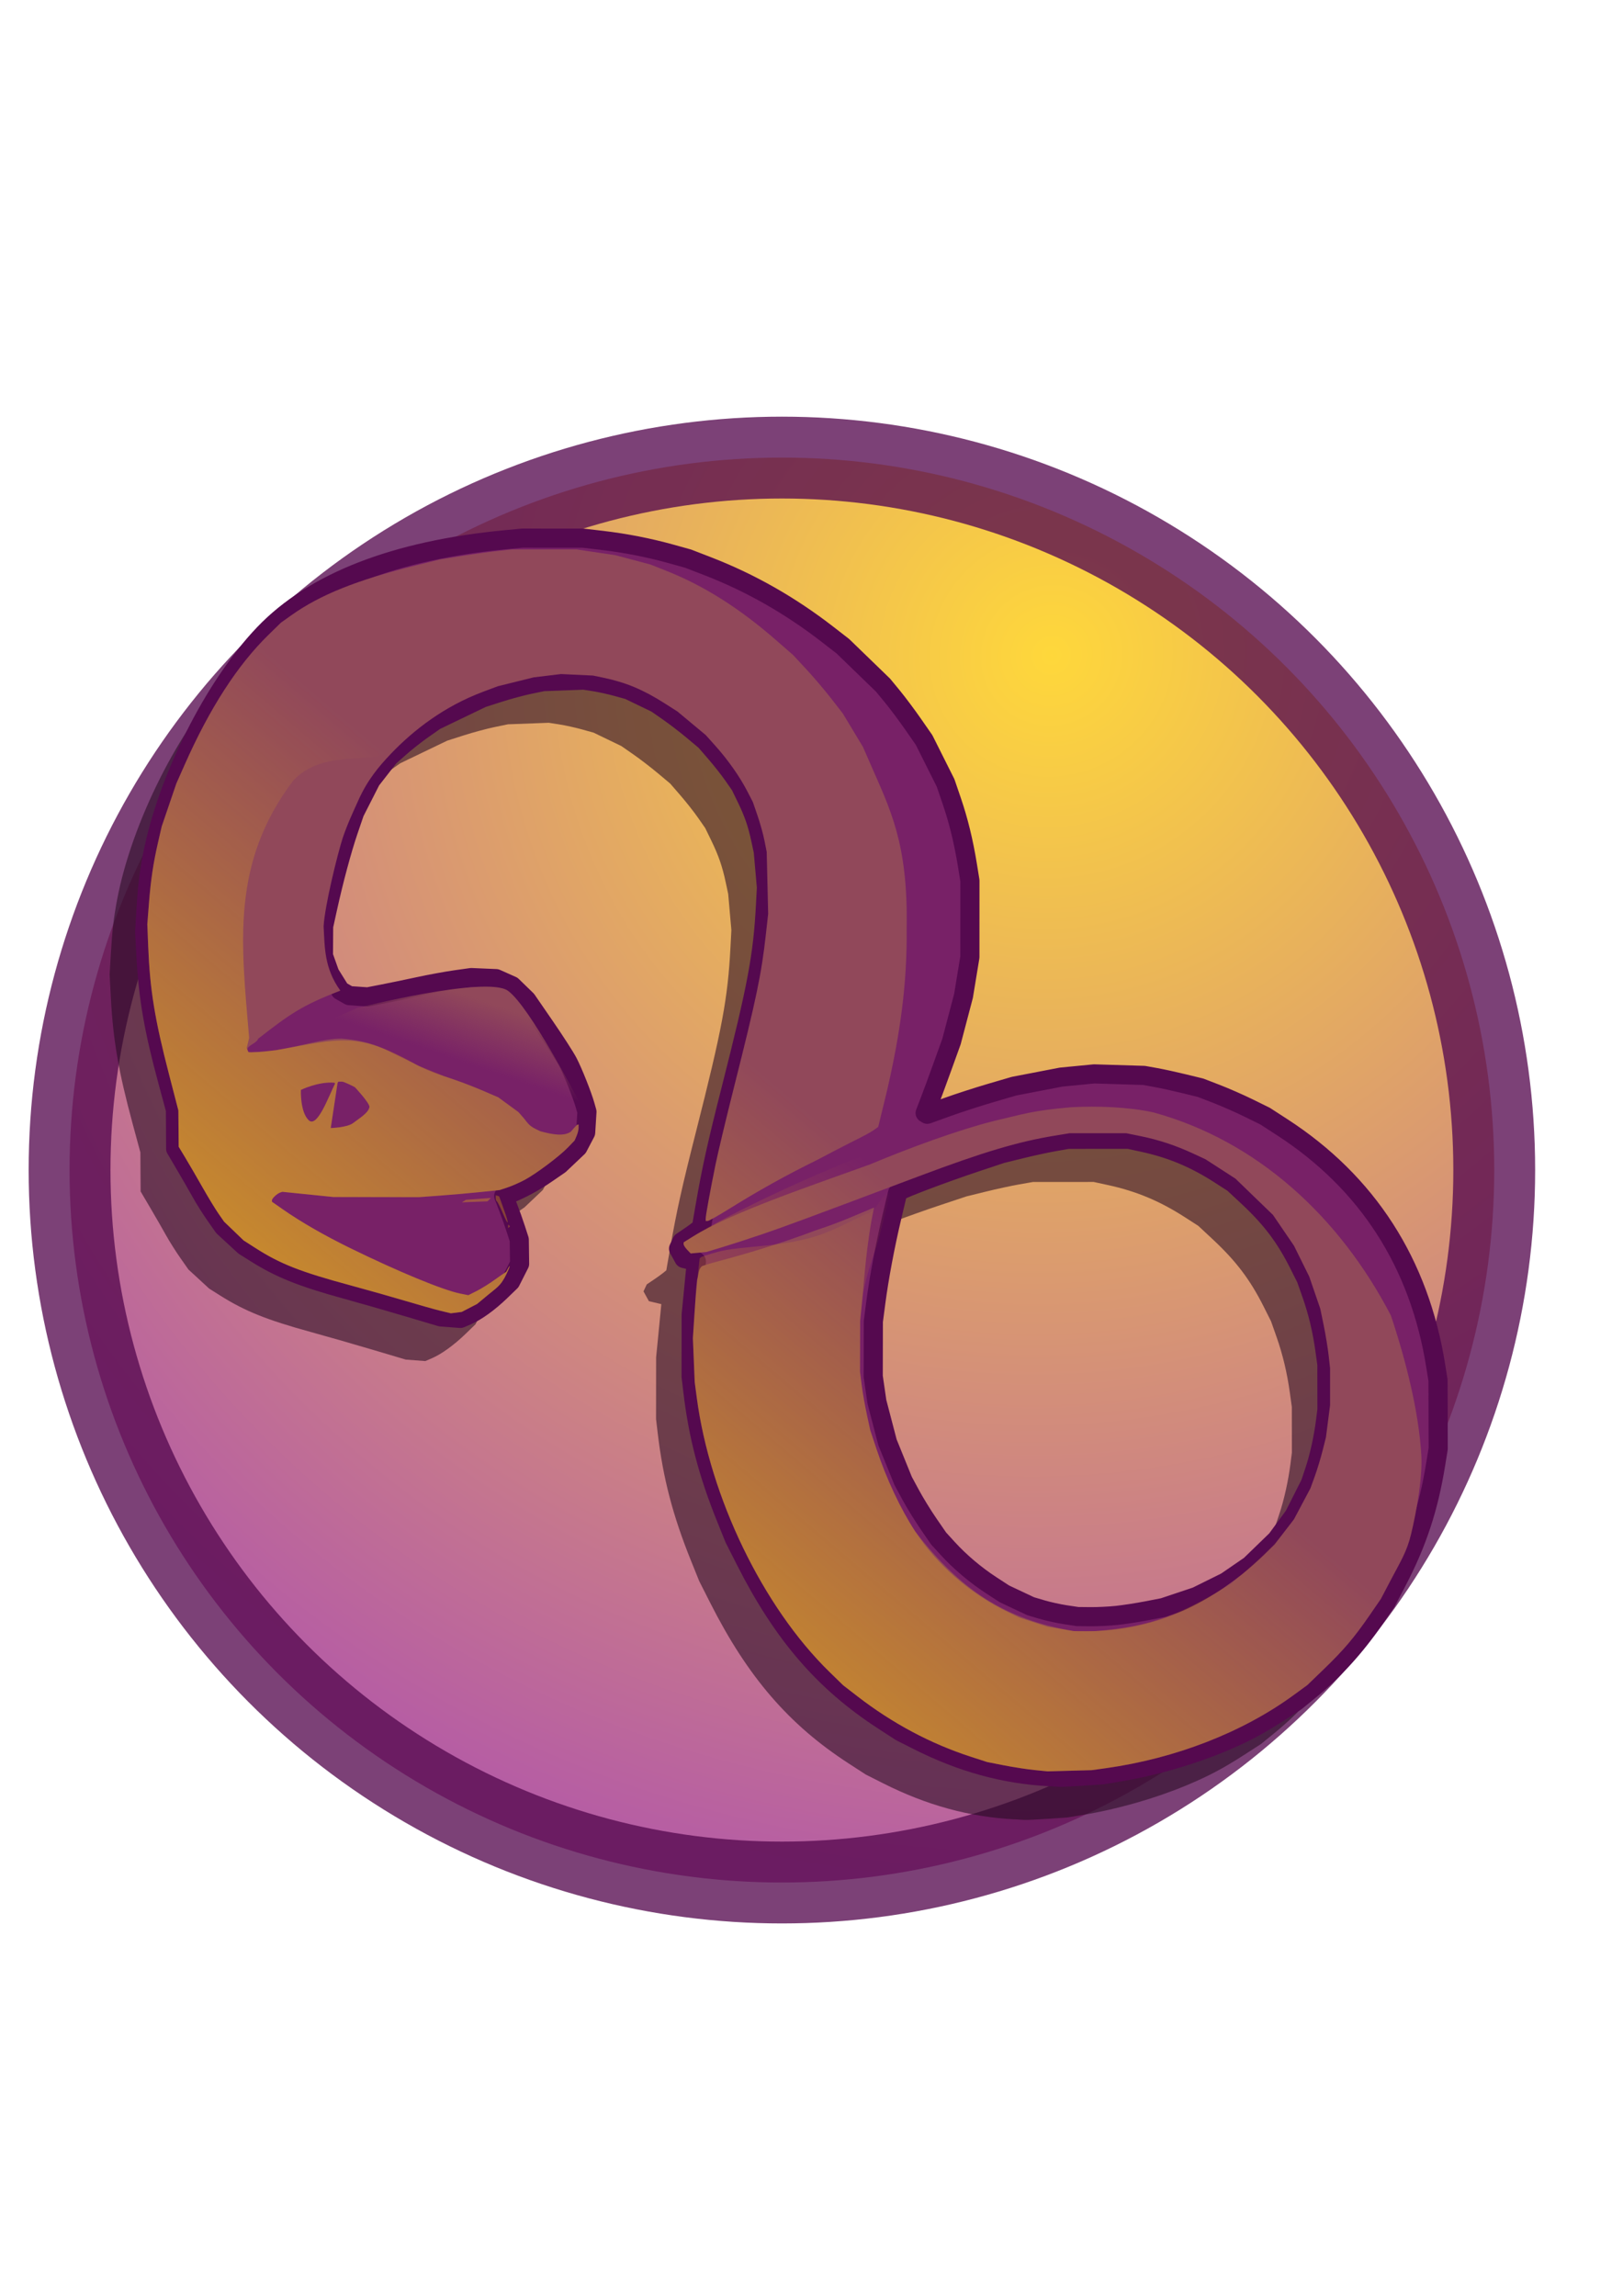 <?xml version="1.0" encoding="UTF-8" standalone="no"?>
<!-- Created with Inkscape (http://www.inkscape.org/) -->

<svg
   width="210mm"
   height="297mm"
   viewBox="0 0 210 297"
   version="1.1"
   id="svg5"
   inkscape:version="1.1.2 (0a00cf5339, 2022-02-04)"
   sodipodi:docname="oro_logo_3.svg"
   inkscape:export-filename="/home/desktop/Documents/oro_logo/oro_logo_purp.png"
   inkscape:export-xdpi="96"
   inkscape:export-ydpi="96"
   xmlns:inkscape="http://www.inkscape.org/namespaces/inkscape"
   xmlns:sodipodi="http://sodipodi.sourceforge.net/DTD/sodipodi-0.dtd"
   xmlns:xlink="http://www.w3.org/1999/xlink"
   xmlns="http://www.w3.org/2000/svg"
   xmlns:svg="http://www.w3.org/2000/svg">
  <sodipodi:namedview
     id="namedview7"
     pagecolor="#505050"
     bordercolor="#eeeeee"
     borderopacity="1"
     inkscape:pageshadow="0"
     inkscape:pageopacity="0"
     inkscape:pagecheckerboard="0"
     inkscape:document-units="mm"
     showgrid="false"
     inkscape:zoom="0.77771462"
     inkscape:cx="510.47002"
     inkscape:cy="471.89546"
     inkscape:window-width="3440"
     inkscape:window-height="1287"
     inkscape:window-x="0"
     inkscape:window-y="32"
     inkscape:window-maximized="1"
     inkscape:current-layer="layer5" />
  <defs
     id="defs2">
    <linearGradient
       inkscape:collect="always"
       id="linearGradient5097">
      <stop
         style="stop-color:#ffcc00;stop-opacity:1"
         offset="0"
         id="stop5093" />
      <stop
         style="stop-color:#a02c89;stop-opacity:1"
         offset="1"
         id="stop5095" />
    </linearGradient>
    <linearGradient
       id="linearGradient14420"
       inkscape:swatch="solid">
      <stop
         style="stop-color:#7db098;stop-opacity:1;"
         offset="0"
         id="stop14418" />
    </linearGradient>
    <linearGradient
       id="linearGradient4188"
       inkscape:swatch="solid">
      <stop
         style="stop-color:#000000;stop-opacity:1;"
         offset="0"
         id="stop4186" />
    </linearGradient>
    <linearGradient
       id="linearGradient4102"
       inkscape:swatch="solid">
      <stop
         style="stop-color:#217867;stop-opacity:1;"
         offset="0"
         id="stop4100" />
    </linearGradient>
    <linearGradient
       id="linearGradient3808"
       inkscape:swatch="solid">
      <stop
         style="stop-color:#24221c;stop-opacity:1;"
         offset="0"
         id="stop3806" />
    </linearGradient>
    <linearGradient
       inkscape:collect="always"
       id="linearGradient35673">
      <stop
         style="stop-color:#ffcc00;stop-opacity:1;"
         offset="0"
         id="stop35669" />
      <stop
         style="stop-color:#ffcc00;stop-opacity:0;"
         offset="1"
         id="stop35671" />
    </linearGradient>
    <linearGradient
       id="linearGradient23318"
       inkscape:swatch="solid">
      <stop
         style="stop-color:#000000;stop-opacity:1;"
         offset="0"
         id="stop23316" />
    </linearGradient>
    <linearGradient
       id="linearGradient23133"
       inkscape:swatch="solid">
      <stop
         style="stop-color:#000000;stop-opacity:1;"
         offset="0"
         id="stop23131" />
    </linearGradient>
    <linearGradient
       id="linearGradient13113"
       inkscape:swatch="solid">
      <stop
         style="stop-color:#55094f;stop-opacity:1;"
         offset="0"
         id="stop13111" />
    </linearGradient>
    <linearGradient
       id="linearGradient12671"
       inkscape:swatch="solid">
      <stop
         style="stop-color:#91485a;stop-opacity:1;"
         offset="0"
         id="stop12669" />
    </linearGradient>
    <linearGradient
       inkscape:collect="always"
       id="linearGradient6155-3">
      <stop
         style="stop-color:#91485a;stop-opacity:1;"
         offset="0"
         id="stop6151" />
      <stop
         style="stop-color:#91485a;stop-opacity:0;"
         offset="1"
         id="stop6153" />
    </linearGradient>
    <linearGradient
       inkscape:collect="always"
       xlink:href="#linearGradient6155-3"
       id="linearGradient6157"
       x1="158.625"
       y1="91.934"
       x2="251.51"
       y2="-2.869"
       gradientUnits="userSpaceOnUse"
       gradientTransform="translate(-0.467,-0.535)" />
    <linearGradient
       inkscape:collect="always"
       xlink:href="#linearGradient6155-3"
       id="linearGradient8465"
       x1="60.524"
       y1="128.739"
       x2="57.784"
       y2="136.681"
       gradientUnits="userSpaceOnUse" />
    <linearGradient
       inkscape:collect="always"
       xlink:href="#linearGradient13113"
       id="linearGradient23135"
       x1="19.059"
       y1="150.113"
       x2="184.597"
       y2="150.113"
       gradientUnits="userSpaceOnUse" />
    <linearGradient
       inkscape:collect="always"
       xlink:href="#linearGradient13113"
       id="linearGradient23320"
       x1="18.717"
       y1="149.774"
       x2="186.08"
       y2="149.774"
       gradientUnits="userSpaceOnUse" />
    <linearGradient
       inkscape:collect="always"
       xlink:href="#linearGradient6155-3"
       id="linearGradient29850"
       x1="125.492"
       y1="113.94"
       x2="112.368"
       y2="72.292"
       gradientUnits="userSpaceOnUse" />
    <linearGradient
       inkscape:collect="always"
       xlink:href="#linearGradient6155-3"
       id="linearGradient33270"
       x1="196.038"
       y1="192.808"
       x2="92.364"
       y2="74.732"
       gradientUnits="userSpaceOnUse" />
    <linearGradient
       inkscape:collect="always"
       xlink:href="#linearGradient6155-3"
       id="linearGradient35047"
       x1="57.257"
       y1="154.182"
       x2="58.263"
       y2="161.99"
       gradientUnits="userSpaceOnUse" />
    <linearGradient
       inkscape:collect="always"
       xlink:href="#linearGradient35673"
       id="linearGradient35675"
       x1="18.071"
       y1="233.329"
       x2="98.573"
       y2="138.606"
       gradientUnits="userSpaceOnUse" />
    <linearGradient
       inkscape:collect="always"
       xlink:href="#linearGradient13113"
       id="linearGradient14422"
       x1="3.708"
       y1="151.365"
       x2="198.632"
       y2="151.365"
       gradientUnits="userSpaceOnUse" />
    <radialGradient
       inkscape:collect="always"
       xlink:href="#linearGradient5097"
       id="radialGradient5099"
       cx="339.022"
       cy="29.071"
       fx="339.022"
       fy="29.071"
       r="97.462"
       gradientUnits="userSpaceOnUse"
       gradientTransform="matrix(1.274,-1.086,1.06,1.244,-326.677,416.803)" />
  </defs>
  <g
     inkscape:groupmode="layer"
     id="layer5"
     inkscape:label="bg"
     style="display:inline">
    <circle
       style="opacity:0.767;fill:url(#radialGradient5099);fill-opacity:1;stroke:url(#linearGradient14422);stroke-width:10.587;stroke-linecap:round;stroke-linejoin:round;stroke-miterlimit:4;stroke-dasharray:none;stroke-opacity:1"
       id="path4098"
       cx="101.17"
       cy="151.365"
       r="92.169" />
  </g>
  <g
     inkscape:groupmode="layer"
     id="layer6"
     inkscape:label="shadow"
     style="display:inline;opacity:0.58"
     sodipodi:insensitive="true">
    <path
       style="display:inline;fill:#280b22;fill-opacity:1;stroke:none;stroke-width:2.476;stroke-linejoin:round;stroke-miterlimit:4;stroke-dasharray:none"
       d="m 131.232,235.361 c -5.813,-0.307 -11.357,-1.832 -16.98,-4.67 l -2.234,-1.128 -2.234,-1.448 c -7.705,-4.995 -13.031,-11.171 -17.871,-20.727 l -1.44,-2.844 -1.048,-2.599 c -2.372,-5.881 -3.637,-10.725 -4.324,-16.549 l -0.214,-1.82 0.004,-3.986 0.004,-3.986 0.306,-3.119 c 0.168,-1.716 0.319,-3.267 0.336,-3.447 l 0.031,-0.328 -0.804,-0.192 -0.804,-0.192 -0.349,-0.633 -0.349,-0.633 0.212,-0.452 0.212,-0.452 0.837,-0.562 c 0.461,-0.309 1.03,-0.718 1.264,-0.908 l 0.427,-0.347 0.517,-2.974 c 0.815,-4.696 1.507,-7.807 3.325,-14.961 3.383,-13.313 4.113,-17.217 4.458,-23.827 l 0.118,-2.253 -0.205,-2.339 -0.205,-2.339 -0.337,-1.572 c -0.434,-2.024 -0.919,-3.42 -1.87,-5.374 l -0.766,-1.575 -0.926,-1.33 c -0.509,-0.732 -1.528,-2.027 -2.265,-2.878 l -1.339,-1.548 -1.612,-1.35 c -0.886,-0.743 -2.311,-1.837 -3.167,-2.431 l -1.555,-1.081 -1.787,-0.862 -1.787,-0.862 -1.519,-0.424 c -0.836,-0.233 -2.142,-0.521 -2.903,-0.64 l -1.384,-0.216 -2.638,0.098 -2.638,0.098 -1.779,0.369 c -0.978,0.203 -2.748,0.68 -3.932,1.059 l -2.153,0.69 -3.038,1.462 -3.038,1.462 -1.609,1.127 c -0.885,0.62 -2.228,1.676 -2.984,2.347 l -1.375,1.22 -1.178,1.513 -1.178,1.513 -1.057,2.079 -1.057,2.079 -0.798,2.339 c -0.849,2.488 -1.91,6.442 -2.72,10.137 l -0.494,2.253 -0.013,1.906 -0.013,1.906 0.41,1.152 0.41,1.152 0.685,1.101 0.685,1.101 0.573,0.327 0.573,0.327 1.192,0.082 1.192,0.082 1.966,-0.381 c 1.081,-0.209 3.173,-0.642 4.647,-0.961 1.475,-0.319 3.606,-0.711 4.736,-0.87 l 2.055,-0.289 1.609,0.069 1.609,0.069 1.031,0.46 1.031,0.46 0.945,0.918 0.945,0.918 2.358,3.426 c 1.297,1.885 2.638,3.966 2.981,4.625 0.668,1.286 1.849,4.25 2.229,5.594 l 0.233,0.822 -0.083,1.344 -0.083,1.344 -0.5,0.953 -0.5,0.953 -1.188,1.126 -1.188,1.126 -1.693,1.164 c -1.6,1.1 -3.362,2.054 -4.864,2.632 l -0.669,0.258 0.558,1.439 c 0.307,0.791 0.76,2.063 1.006,2.825 l 0.447,1.386 0.021,1.561 0.021,1.561 -0.583,1.15 -0.583,1.15 -1.294,1.251 c -1.49,1.44 -3.111,2.613 -4.345,3.142 l -0.859,0.368 -1.262,-0.096 -1.262,-0.096 -4.379,-1.301 c -2.408,-0.715 -5.988,-1.742 -7.954,-2.282 -5.64,-1.548 -8.487,-2.692 -11.647,-4.682 l -1.459,-0.919 -1.344,-1.238 -1.344,-1.238 -1.054,-1.505 c -0.58,-0.828 -1.4,-2.129 -1.823,-2.891 -0.423,-0.762 -1.339,-2.356 -2.037,-3.541 l -1.268,-2.155 -0.015,-2.524 -0.015,-2.524 -1.012,-3.744 c -1.812,-6.705 -2.514,-10.761 -2.805,-16.214 l -0.163,-3.061 0.165,-2.787 c 0.173,-2.923 0.374,-4.639 0.813,-6.946 1.88,-9.874 7.987,-22.046 14.459,-28.818 6.407,-6.705 16.963,-10.813 31.284,-12.176 l 2.145,-0.204 3.932,0.003 3.932,0.003 2.398,0.279 c 3.013,0.35 6.097,0.953 8.961,1.75 l 2.226,0.62 2.502,0.968 c 5.541,2.143 10.688,5.068 15.55,8.836 l 1.966,1.524 2.6,2.517 2.6,2.517 1.212,1.473 c 0.666,0.81 1.862,2.409 2.657,3.552 l 1.445,2.079 1.39,2.773 1.39,2.773 0.799,2.339 c 0.879,2.574 1.536,5.268 2.028,8.318 l 0.322,1.993 -0.002,4.939 -0.002,4.939 -0.413,2.513 -0.413,2.513 -0.775,2.946 -0.775,2.946 -1.156,3.206 c -0.636,1.763 -1.404,3.846 -1.707,4.629 l -0.551,1.424 0.137,0.082 0.137,0.082 2.612,-0.94 c 1.436,-0.517 3.963,-1.335 5.614,-1.818 l 3.002,-0.878 3.045,-0.587 3.045,-0.587 2.138,-0.207 2.138,-0.207 3.224,0.098 3.224,0.098 1.483,0.266 c 0.816,0.146 2.461,0.504 3.656,0.796 l 2.173,0.53 2.063,0.796 c 1.135,0.438 3.015,1.264 4.178,1.837 l 2.115,1.041 2.194,1.42 c 11.048,7.154 17.774,17.6 19.886,30.89 l 0.298,1.872 0.011,4.419 0.011,4.419 -0.322,1.993 c -0.927,5.732 -2.403,10.197 -5.037,15.24 l -1.362,2.606 -1.476,2.142 c -2.543,3.692 -5.327,6.746 -8.512,9.337 l -1.698,1.381 -2.234,1.439 c -2.691,1.733 -4.569,2.723 -7.402,3.9 -4.108,1.707 -8.887,3.072 -13.356,3.814 l -2.08,0.345 -2.567,0.17 c -1.412,0.093 -2.728,0.157 -2.924,0.14 -0.197,-0.016 -0.8,-0.053 -1.341,-0.082 z m 8.72,-20.861 c 0.955,-0.101 2.702,-0.37 3.884,-0.599 l 2.149,-0.417 2.141,-0.716 2.141,-0.716 1.917,-0.95 1.917,-0.95 1.557,-1.071 1.557,-1.071 1.71,-1.658 1.71,-1.658 1.135,-1.548 1.135,-1.548 1.05,-2.079 1.05,-2.079 0.54,-1.618 c 0.609,-1.823 1.148,-4.258 1.426,-6.436 l 0.187,-1.468 -0.004,-2.95 -0.003,-2.95 -0.252,-1.82 c -0.363,-2.618 -0.919,-4.952 -1.73,-7.257 l -0.709,-2.014 -0.958,-1.906 c -1.742,-3.467 -3.573,-5.887 -6.571,-8.683 l -1.878,-1.751 -1.767,-1.138 c -3.229,-2.079 -6.271,-3.349 -9.921,-4.142 l -1.855,-0.403 -3.932,0.003 -3.932,0.003 -1.787,0.313 c -0.983,0.172 -2.913,0.59 -4.29,0.929 l -2.502,0.616 -3.307,1.1 c -4.14,1.377 -9.646,3.453 -9.937,3.747 l -0.22,0.222 -0.727,3.061 c -0.888,3.74 -1.673,7.917 -2.095,11.149 l -0.317,2.426 -0.008,3.552 -0.008,3.552 0.239,1.646 0.239,1.646 0.686,2.624 0.686,2.624 1.01,2.488 1.01,2.488 0.982,1.82 c 0.54,1.001 1.573,2.677 2.295,3.726 l 1.313,1.906 1.187,1.3 c 1.591,1.742 3.573,3.417 5.631,4.759 l 1.698,1.107 1.698,0.8 1.698,0.8 1.453,0.43 c 0.799,0.237 2.166,0.538 3.038,0.669 l 1.586,0.239 1.66,0.017 c 0.913,0.009 2.441,-0.065 3.396,-0.166 z"
       id="path1471-6" />
  </g>
  <g
     inkscape:groupmode="layer"
     id="layer3"
     inkscape:label="base"
     style="display:inline"
     sodipodi:insensitive="true">
    <path
       style="fill:#782167;fill-opacity:1;stroke:url(#linearGradient23320);stroke-width:2.476;stroke-linejoin:round;stroke-miterlimit:4;stroke-dasharray:none"
       d="m 135.769,229.841 c -5.813,-0.307 -11.357,-1.832 -16.98,-4.67 l -2.234,-1.128 -2.234,-1.448 c -7.705,-4.995 -13.031,-11.171 -17.871,-20.727 l -1.44,-2.844 -1.048,-2.599 c -2.372,-5.881 -3.637,-10.725 -4.324,-16.549 l -0.214,-1.82 0.004,-3.986 0.004,-3.986 0.306,-3.119 c 0.168,-1.716 0.319,-3.267 0.336,-3.447 l 0.031,-0.328 -0.804,-0.192 -0.804,-0.192 -0.349,-0.633 -0.349,-0.633 0.212,-0.452 0.212,-0.452 0.837,-0.562 c 0.461,-0.309 1.03,-0.718 1.264,-0.908 l 0.427,-0.347 0.517,-2.974 c 0.815,-4.696 1.507,-7.807 3.325,-14.961 3.383,-13.313 4.113,-17.217 4.458,-23.827 l 0.118,-2.253 -0.205,-2.339 -0.205,-2.339 -0.337,-1.572 c -0.434,-2.024 -0.919,-3.42 -1.87,-5.374 l -0.766,-1.575 -0.926,-1.33 c -0.509,-0.732 -1.528,-2.027 -2.265,-2.878 l -1.339,-1.548 -1.612,-1.35 c -0.886,-0.743 -2.311,-1.837 -3.167,-2.431 l -1.555,-1.081 -1.787,-0.862 -1.787,-0.862 -1.519,-0.424 c -0.836,-0.233 -2.142,-0.521 -2.903,-0.64 l -1.384,-0.216 -2.638,0.098 -2.638,0.098 -1.779,0.369 c -0.978,0.203 -2.748,0.68 -3.932,1.059 l -2.153,0.69 -3.038,1.462 -3.038,1.462 -1.609,1.127 c -0.885,0.62 -2.228,1.676 -2.984,2.347 l -1.375,1.22 -1.178,1.513 -1.178,1.513 -1.057,2.079 -1.057,2.079 -0.798,2.339 c -0.849,2.488 -1.91,6.442 -2.72,10.137 l -0.494,2.253 -0.013,1.906 -0.013,1.906 0.41,1.152 0.41,1.152 0.685,1.101 0.685,1.101 0.573,0.327 0.573,0.327 1.192,0.082 1.192,0.082 1.966,-0.381 c 1.081,-0.209 3.173,-0.642 4.647,-0.961 1.475,-0.319 3.606,-0.711 4.736,-0.87 l 2.055,-0.289 1.609,0.069 1.609,0.069 1.031,0.46 1.031,0.46 0.945,0.918 0.945,0.918 2.358,3.426 c 1.297,1.885 2.638,3.966 2.981,4.625 0.668,1.286 1.849,4.25 2.229,5.594 l 0.233,0.822 -0.083,1.344 -0.083,1.344 -0.5,0.953 -0.5,0.953 -1.188,1.126 -1.188,1.126 -1.693,1.164 c -1.6,1.1 -3.362,2.054 -4.864,2.632 l -0.669,0.258 0.558,1.439 c 0.307,0.791 0.76,2.063 1.006,2.825 l 0.447,1.386 0.021,1.561 0.021,1.561 -0.583,1.15 -0.583,1.15 -1.294,1.251 c -1.49,1.44 -3.111,2.613 -4.345,3.142 l -0.859,0.368 -1.262,-0.096 -1.262,-0.096 -4.379,-1.301 c -2.408,-0.715 -5.988,-1.742 -7.954,-2.282 -5.64,-1.548 -8.487,-2.692 -11.647,-4.682 l -1.459,-0.919 -1.344,-1.238 -1.344,-1.238 -1.054,-1.505 c -0.58,-0.828 -1.4,-2.129 -1.823,-2.891 -0.423,-0.762 -1.339,-2.356 -2.037,-3.541 l -1.268,-2.155 -0.015,-2.524 -0.015,-2.524 -1.012,-3.744 c -1.812,-6.705 -2.514,-10.761 -2.805,-16.214 l -0.163,-3.061 0.165,-2.787 c 0.173,-2.923 0.374,-4.639 0.813,-6.946 1.88,-9.874 7.987,-22.046 14.459,-28.818 6.407,-6.705 16.963,-10.813 31.284,-12.176 l 2.145,-0.204 3.932,0.003 3.932,0.003 2.398,0.279 c 3.013,0.35 6.097,0.953 8.961,1.75 l 2.226,0.62 2.502,0.968 c 5.541,2.143 10.688,5.068 15.55,8.836 l 1.966,1.524 2.6,2.517 2.6,2.517 1.212,1.473 c 0.666,0.81 1.862,2.409 2.657,3.552 l 1.445,2.079 1.39,2.773 1.39,2.773 0.799,2.339 c 0.879,2.574 1.536,5.268 2.028,8.318 l 0.322,1.993 -0.002,4.939 -0.002,4.939 -0.413,2.513 -0.413,2.513 -0.775,2.946 -0.775,2.946 -1.156,3.206 c -0.636,1.763 -1.404,3.846 -1.707,4.629 l -0.551,1.424 0.137,0.082 0.137,0.082 2.612,-0.94 c 1.436,-0.517 3.963,-1.335 5.614,-1.818 l 3.002,-0.878 3.045,-0.587 3.045,-0.587 2.138,-0.207 2.138,-0.207 3.224,0.098 3.224,0.098 1.483,0.266 c 0.816,0.146 2.461,0.504 3.656,0.796 l 2.173,0.53 2.063,0.796 c 1.135,0.438 3.015,1.264 4.178,1.837 l 2.115,1.041 2.194,1.42 c 11.048,7.154 17.774,17.6 19.886,30.89 l 0.298,1.872 0.011,4.419 0.011,4.419 -0.322,1.993 c -0.927,5.732 -2.403,10.197 -5.037,15.24 l -1.362,2.606 -1.476,2.142 c -2.543,3.692 -5.327,6.746 -8.512,9.337 l -1.698,1.381 -2.234,1.439 c -2.691,1.733 -4.569,2.723 -7.402,3.9 -4.108,1.707 -8.887,3.072 -13.356,3.814 l -2.08,0.345 -2.567,0.17 c -1.412,0.093 -2.728,0.157 -2.924,0.14 -0.197,-0.016 -0.8,-0.053 -1.341,-0.082 z m 8.72,-20.861 c 0.955,-0.101 2.702,-0.37 3.884,-0.599 l 2.149,-0.417 2.141,-0.716 2.141,-0.716 1.917,-0.95 1.917,-0.95 1.557,-1.071 1.557,-1.071 1.71,-1.658 1.71,-1.658 1.135,-1.548 1.135,-1.548 1.05,-2.079 1.05,-2.079 0.54,-1.618 c 0.609,-1.823 1.148,-4.258 1.426,-6.436 l 0.187,-1.468 -0.004,-2.95 -0.003,-2.95 -0.252,-1.82 c -0.363,-2.618 -0.919,-4.952 -1.73,-7.257 l -0.709,-2.014 -0.958,-1.906 c -1.742,-3.467 -3.573,-5.887 -6.571,-8.683 l -1.878,-1.751 -1.767,-1.138 c -3.229,-2.079 -6.271,-3.349 -9.921,-4.142 l -1.855,-0.403 -3.932,0.003 -3.932,0.003 -1.787,0.313 c -0.983,0.172 -2.913,0.59 -4.29,0.929 l -2.502,0.616 -3.307,1.1 c -4.14,1.377 -9.646,3.453 -9.937,3.747 l -0.22,0.222 -0.727,3.061 c -0.888,3.74 -1.673,7.917 -2.095,11.149 l -0.317,2.426 -0.008,3.552 -0.008,3.552 0.239,1.646 0.239,1.646 0.686,2.624 0.686,2.624 1.01,2.488 1.01,2.488 0.982,1.82 c 0.54,1.001 1.573,2.677 2.295,3.726 l 1.313,1.906 1.187,1.3 c 1.591,1.742 3.573,3.417 5.631,4.759 l 1.698,1.107 1.698,0.8 1.698,0.8 1.453,0.43 c 0.799,0.237 2.166,0.538 3.038,0.669 l 1.586,0.239 1.66,0.017 c 0.913,0.009 2.441,-0.065 3.396,-0.166 z"
       id="path1471" />
  </g>
  <g
     inkscape:label="mid"
     inkscape:groupmode="layer"
     id="layer1"
     style="display:inline"
     sodipodi:insensitive="true">
    <path
       style="fill:url(#linearGradient6157);fill-opacity:1;stroke-width:0.176"
       d="m 133.847,228.983 c -0.934,-0.092 -2.69,-0.362 -3.903,-0.6 l -2.205,-0.432 -2.148,-0.696 c -5.168,-1.675 -10.121,-4.314 -14.622,-7.791 l -1.877,-1.45 -1.787,-1.745 c -8.589,-8.385 -15.442,-22.554 -17.151,-35.461 l -0.266,-2.008 -0.118,-2.844 -0.118,-2.844 0.212,-3.236 c 0.116,-1.78 0.209,-3.274 0.333,-4.331 0.222,-0.617 0.102,-1.274 0.618,-1.736 0,0 0.314,-0.158 1.818,-0.56 3.683,-0.984 8.035,-2.246 12.91,-4.082 3.348,-1.099 5,-1.901 7.553,-2.953 -0.984,4.524 -1.319,9.779 -1.513,11.786 l -0.287,2.859 -0.01,3.293 -0.01,3.293 0.218,1.733 c 0.12,0.953 0.417,2.654 0.66,3.779 l 0.442,2.046 0.813,2.449 c 1.289,3.88 3.117,7.769 5.016,10.669 5.868,7.595 11.596,11.376 20.516,12.887 9.059,0.355 15.909,-2.711 21.776,-7.356 0.808,-0.641 2.084,-1.77 2.835,-2.509 l 1.367,-1.342 1.252,-1.626 1.252,-1.626 1.069,-2.013 1.069,-2.013 0.565,-1.56 c 0.311,-0.858 0.761,-2.339 1.001,-3.293 l 0.436,-1.733 0.267,-2.074 0.267,-2.074 v -2.395 -2.395 l -0.188,-1.683 c -0.104,-0.926 -0.389,-2.658 -0.634,-3.849 l -0.446,-2.166 -0.714,-2.079 -0.714,-2.079 -0.986,-1.993 -0.986,-1.993 -1.359,-1.993 -1.359,-1.993 -2.429,-2.348 -2.429,-2.348 -1.939,-1.253 -1.939,-1.253 -1.636,-0.758 c -2.212,-1.025 -4.399,-1.749 -6.693,-2.218 l -1.913,-0.391 -3.664,-5.2e-4 -3.664,-5.2e-4 -1.935,0.316 c -4.709,0.768 -9.28,2.132 -17.496,5.22 -14.699,5.526 -17.454,6.545 -20.337,7.525 -1.72,0.585 -4.053,1.342 -5.183,1.683 l -2.055,0.619 -1.014,0.096 -1.014,0.096 -0.46,-0.481 c -0.253,-0.265 -0.46,-0.588 -0.46,-0.719 v -0.238 l 1.206,-0.752 c 5.066,-3.159 15.328,-6.577 22.915,-9.332 5.187,-2.174 11.405,-4.447 15.951,-5.597 4.038,-0.945 5.017,-1.357 10.063,-1.798 3.469,-0.185 7.431,-0.034 10.651,0.667 13.434,3.682 24.087,13.503 30.728,26.274 1.974,5.894 3.639,12.574 3.946,18.197 0.143,2.741 -0.608,7.067 -1.32,10.039 -0.572,2.388 -1.372,3.563 -2.753,6.203 l -1.161,2.218 -1.469,2.133 c -1.983,2.879 -3.344,4.481 -5.902,6.949 l -2.156,2.08 -1.794,1.309 c -6.597,4.813 -15.277,8.185 -24.301,9.441 l -1.787,0.249 -2.86,0.078 -2.86,0.078 z M 56.948,169.56 c -0.761,-0.186 -2.812,-0.764 -4.558,-1.285 -1.746,-0.521 -4.903,-1.415 -7.016,-1.985 -6.505,-1.757 -9.116,-2.782 -12.333,-4.845 l -1.519,-0.974 -1.266,-1.217 -1.266,-1.217 -0.74,-1.066 c -0.407,-0.586 -1.33,-2.107 -2.052,-3.379 -0.722,-1.272 -1.709,-2.972 -2.195,-3.777 l -0.882,-1.464 -0.021,-2.348 -0.021,-2.348 -1.19,-4.592 c -1.872,-7.221 -2.486,-10.987 -2.714,-16.636 l -0.115,-2.859 0.204,-2.614 c 0.243,-3.125 0.564,-5.284 1.191,-8.011 l 0.466,-2.025 0.945,-2.773 0.945,-2.773 1.098,-2.479 c 3.227,-7.286 6.821,-12.852 10.831,-16.77 l 1.61,-1.573 1.341,-0.953 c 3.739,-2.658 8.476,-4.556 16.086,-6.445 l 3.128,-0.776 2.812,-0.45 c 1.546,-0.247 3.638,-0.539 4.647,-0.648 l 1.835,-0.198 4.2,-0.002 4.2,-0.002 2.513,0.374 2.513,0.374 2.264,0.602 2.264,0.602 2.014,0.797 c 4.908,1.942 9.493,4.839 14.304,9.038 l 2.146,1.873 1.692,1.82 c 0.931,1.001 2.379,2.703 3.218,3.783 l 1.526,1.963 1.307,2.171 1.307,2.171 0.908,2.085 c 2.558,5.872 4.939,10.298 4.735,21.311 0.091,7.258 -0.869,13.858 -2.559,21.144 l -1.12,4.599 c -1.43,1.093 -2.07,1.169 -7.934,4.291 -3.899,1.912 -7.571,3.954 -11.402,6.341 -1.356,0.845 -2.582,1.536 -2.726,1.536 h -0.26 v -0.316 c 0,-0.395 0.555,-3.444 1.268,-6.962 0.299,-1.477 1.38,-6 2.401,-10.051 2.906,-11.524 3.537,-14.552 4.117,-19.741 l 0.298,-2.672 -0.095,-4 -0.095,-4 -0.291,-1.473 c -0.16,-0.81 -0.564,-2.265 -0.897,-3.232 l -0.607,-1.759 -0.749,-1.447 C 95.709,100.461 94.163,98.267 92.564,96.485 L 91.314,95.091 89.483,93.566 87.652,92.041 86.04,91.013 C 83.23,89.221 80.982,88.279 78.053,87.669 l -1.311,-0.273 -2.076,-0.098 -2.076,-0.098 -1.767,0.213 -1.767,0.213 -2.324,0.576 -2.324,0.576 -1.926,0.723 c -5.026,1.886 -8.972,4.944 -11.9,8.01 -1.551,1.624 -3.037,3.397 -4.202,5.996 -0.711,1.587 -1.388,2.989 -2.046,4.924 -0.68,2.136 -2.312,8.722 -2.462,11.402 0.152,2.639 0.05,5.391 2.162,8.318 -5.018,1.953 -6.463,2.988 -10.645,6.236 -0.091,0.539 -1.568,0.936 -1.361,1.458 0.105,0.452 0.575,0.269 0.962,0.266 0.47,-0.003 1.699,-0.118 2.731,-0.254 3.443,-0.552 5.999,-1.487 8.464,-1.499 1.588,0.142 3.862,0.372 6.712,1.923 3.844,1.829 3.797,2.023 6.541,2.935 l 1.609,0.548 c 0.885,0.302 2.467,0.919 3.517,1.372 l 1.908,0.823 1.309,0.957 1.309,0.957 0.77,0.888 c 0.728,0.995 0.944,1.039 2.028,1.581 1.583,0.429 3.063,0.705 3.983,0.056 0.399,-0.493 0.785,-0.903 0.859,-0.91 l 0.134,-0.013 v 0.439 c 0,0.241 -0.116,0.708 -0.257,1.036 l -0.257,0.597 -0.86,0.892 c -1.117,1.159 -4.132,3.419 -5.615,4.209 -0.641,0.342 -1.629,0.776 -2.195,0.965 l -1.03,0.343 -2.533,0.262 c -1.393,0.144 -3.74,0.35 -5.214,0.458 l -2.681,0.196 -5.541,-0.008 -5.541,-0.008 -3.306,-0.337 -3.306,-0.337 -0.269,0.091 c -0.395,0.133 -1.073,0.761 -1.073,0.994 v 0.202 l 1.385,0.966 c 2.395,1.67 5.381,3.387 8.803,5.061 6.194,3.03 11.947,5.405 14.176,5.852 l 1.046,0.21 1.102,-0.555 c 0.606,-0.305 1.69,-0.985 2.41,-1.511 0.719,-0.525 1.385,-0.955 1.385,-0.955 1.046,-1.962 0.029,0.483 -0.407,1.092 -0.463,0.793 -1.227,1.294 -1.921,1.871 l -1.437,1.193 -0.994,0.514 -0.994,0.514 -0.704,0.089 -0.704,0.089 z m -13.589,-29.39 -0.108,-0.105 c -2.082,-0.174 -4.322,0.935 -4.322,0.935 0,0 -0.112,2.853 1.014,3.92 1.126,1.068 2.619,-3.207 3.416,-4.751 z m 2.561,0.478 c -0.147,-0.092 -1.389,-0.716 -1.653,-0.718 l -0.481,-0.003 -0.11,0.173 -0.882,5.829 c 0,0 2.122,-0.046 2.909,-0.653 0.729,-0.562 2.036,-1.329 2.103,-2.108 -0.077,-0.599 -1.885,-2.521 -1.885,-2.521 z"
       id="path1469"
       sodipodi:nodetypes="sscsscsscccsccsccccccsscscccscccccsscccccsscccccccccccsscccssssccccscsccccccsscsscsscccscssscccssscccsscsscccsscsscsscccccccsscsscccsccccsscsssscccsscsscccsscccccccsssccccccccccssccccccscsscssscsscccccsscssscsssccccccccccczcccccccscc" />
    <path
       style="fill:url(#linearGradient8465);fill-opacity:1;stroke:none;stroke-width:0.265px;stroke-linecap:butt;stroke-linejoin:miter;stroke-opacity:1"
       d="m 46.239,130.392 c 0,0 16.705,-4.202 19.479,-2.224 2.774,1.978 8.983,13.931 8.983,13.931 0,0 1.11,2.491 -0.332,2.654 -1.442,0.163 -8.915,-5.6 -18.42,-8.803 -5.181,-1.745 -18.305,-1.17 -20.016,-0.749 -1.711,0.421 10.307,-4.809 10.307,-4.809 z"
       id="path7481"
       sodipodi:nodetypes="cscsssc" />
  </g>
  <g
     inkscape:groupmode="layer"
     id="layer2"
     inkscape:label="top_grad"
     style="display:inline"
     sodipodi:insensitive="true">
    <path
       style="fill:url(#linearGradient35675);fill-opacity:1;stroke:url(#linearGradient23135);stroke-width:0;stroke-miterlimit:4;stroke-dasharray:none"
       d="m 133.848,228.983 c -0.934,-0.092 -2.69,-0.362 -3.903,-0.6 l -2.205,-0.432 -2.148,-0.696 c -5.168,-1.675 -10.121,-4.314 -14.622,-7.791 l -1.877,-1.45 -1.787,-1.745 c -8.589,-8.385 -15.442,-22.554 -17.151,-35.461 l -0.266,-2.008 -0.118,-2.844 -0.118,-2.844 0.212,-3.236 c 0.116,-1.78 0.258,-3.291 0.371,-4.349 l 0.293,-2.731 0.167,-0.15 c 0.092,-0.082 1.079,-0.398 2.193,-0.702 3.1,-0.846 8.814,-0.53 13.689,-2.366 2.419,-0.911 5.126,-2.468 5.912,-2.702 0.786,-0.235 1.691,-2.182 2.011,-2.316 l 0.581,-0.244 v 0.244 c 0,0.385 -1.627,6.74 -1.8,7.029 -0.675,2.048 -1.437,4.254 -1.698,6.412 l -0.287,2.859 -0.01,3.293 -0.01,3.293 0.218,1.733 c 0.12,0.953 0.417,2.654 0.66,3.779 l 0.442,2.046 0.813,2.449 c 1.289,3.88 3.117,7.769 5.016,10.669 2.834,4.327 7.127,8.055 11.999,10.42 l 1.492,0.724 1.814,0.586 1.814,0.586 1.698,0.285 1.698,0.285 2.77,3.5e-4 c 7.417,-0.58 11.234,-2.274 17.606,-6.124 2.331,-2.062 5.085,-4.436 6.854,-6.71 l 1.252,-1.626 1.069,-2.013 1.069,-2.013 0.565,-1.56 c 0.311,-0.858 0.761,-2.339 1.001,-3.293 l 0.436,-1.733 0.267,-2.074 0.267,-2.074 v -2.395 -2.395 l -0.188,-1.683 c -0.104,-0.926 -0.389,-2.658 -0.634,-3.849 l -0.446,-2.166 -0.714,-2.079 -0.714,-2.079 -0.986,-1.993 -0.986,-1.993 -1.359,-1.993 -1.359,-1.993 -2.429,-2.348 -2.429,-2.348 -1.939,-1.253 -1.939,-1.253 -1.636,-0.758 c -2.212,-1.025 -4.399,-1.749 -6.693,-2.218 l -1.913,-0.391 -3.664,-5.2e-4 -3.664,-5.2e-4 -1.935,0.316 c -4.709,0.768 -9.28,2.132 -17.496,5.22 -14.699,5.526 -17.454,6.545 -20.337,7.525 -1.72,0.585 -4.053,1.342 -5.183,1.683 l -2.055,0.619 -1.014,0.096 -1.014,0.096 -0.46,-0.481 c -0.253,-0.265 -0.46,-0.588 -0.46,-0.719 v -0.238 l 1.206,-0.752 c 5.066,-3.159 16.23,-8.378 23.816,-11.133 3.049,-1.107 7.53,-2.664 7.669,-2.664 0.085,0 0.747,-0.191 1.471,-0.425 2.556,-0.824 4.18,-1.214 7.572,-1.815 3.585,-0.635 4.044,-0.673 8.4,-0.691 l 3.217,-0.013 1.072,0.158 c 0.59,0.087 1.434,0.207 1.877,0.268 0.442,0.061 1.126,0.181 1.519,0.267 0.393,0.086 1.468,0.32 2.389,0.52 3.927,0.853 8.545,2.67 12.048,4.741 0.666,0.393 1.486,0.871 1.823,1.062 2.574,1.456 10.465,7.887 11.802,9.618 0.197,0.254 0.634,0.826 0.973,1.271 0.338,0.445 0.673,0.808 0.744,0.808 0.107,0 1.54,2.035 3.293,4.679 0.469,0.708 0.855,1.405 1.245,2.253 0.153,0.334 0.349,0.729 0.435,0.879 0.27,0.472 1.06,2.478 1.19,3.02 0.068,0.286 0.186,0.598 0.262,0.693 0.076,0.095 0.191,0.485 0.256,0.866 0.065,0.381 0.186,0.849 0.27,1.04 0.215,0.492 0.674,2.65 0.993,4.671 l 0.272,1.725 0.144,2.867 c 0.079,1.577 0.157,3.101 0.171,3.387 0.143,2.741 -0.534,6.275 -1.99,10.397 -0.818,2.316 -1.372,3.563 -2.753,6.203 l -1.161,2.218 -1.469,2.133 c -1.983,2.879 -3.344,4.481 -5.902,6.949 l -2.156,2.08 -1.794,1.309 c -6.597,4.813 -15.277,8.185 -24.301,9.441 l -1.787,0.249 -2.86,0.078 -2.86,0.078 z M 56.948,169.56 c -0.761,-0.186 -2.812,-0.764 -4.558,-1.285 -1.746,-0.521 -4.903,-1.415 -7.016,-1.985 -6.505,-1.757 -9.116,-2.782 -12.333,-4.845 l -1.519,-0.974 -1.266,-1.217 -1.266,-1.217 -0.74,-1.066 c -0.407,-0.586 -1.33,-2.107 -2.052,-3.379 -0.722,-1.272 -1.709,-2.972 -2.195,-3.777 l -0.882,-1.464 -0.021,-2.348 -0.021,-2.348 -1.19,-4.592 c -1.872,-7.221 -2.486,-10.987 -2.714,-16.636 l -0.115,-2.859 0.204,-2.614 c 0.243,-3.125 0.564,-5.284 1.191,-8.011 l 0.466,-2.025 0.945,-2.773 0.945,-2.773 1.098,-2.479 c 3.227,-7.286 6.821,-12.852 10.831,-16.77 l 1.61,-1.573 1.341,-0.953 c 3.739,-2.658 8.476,-4.556 16.086,-6.445 l 3.128,-0.776 2.812,-0.45 c 1.546,-0.247 3.638,-0.539 4.647,-0.648 l 1.835,-0.198 4.2,-0.002 4.2,-0.002 2.513,0.374 2.513,0.374 2.264,0.602 2.264,0.602 2.014,0.797 c 4.908,1.942 9.493,4.839 14.304,9.038 l 2.146,1.873 1.692,1.82 c 0.931,1.001 2.379,2.703 3.218,3.783 l 1.526,1.963 1.307,2.171 1.307,2.171 0.908,2.085 c 2.558,5.872 3.659,12.014 4.126,23.019 l 0.202,4.751 -0.111,2.599 c -0.089,2.078 -0.226,9.59 -0.378,11.582 l -0.302,3.634 c 0.962,-0.059 2.275,-0.746 2.94,-2.947 0,0 2.224,-6.035 2.672,-7.091 0.263,-0.62 0.465,-1.947 0.591,-2.233 0.127,-0.286 0.331,-0.776 0.454,-1.089 0.37,-0.94 0.414,-0.489 0.092,0.949 -0.64,2.863 -3.647,11.616 -4.221,12.287 -0.105,0.123 -0.608,0.352 -1.116,0.509 -1.164,0.36 -7.146,3.077 -11.827,5.373 -3.899,1.912 -7.571,3.954 -11.402,6.341 -1.356,0.845 -2.582,1.536 -2.726,1.536 h -0.26 v -0.316 c 0,-0.395 0.555,-3.444 1.268,-6.962 0.299,-1.477 1.38,-6 2.401,-10.051 2.906,-11.524 3.537,-14.552 4.117,-19.741 l 0.298,-2.672 -0.095,-4 -0.095,-4 -0.291,-1.473 c -0.16,-0.81 -0.564,-2.265 -0.897,-3.232 l -0.607,-1.759 -0.749,-1.447 c -0.95,-1.837 -2.495,-4.03 -4.095,-5.813 l -1.25,-1.394 -1.831,-1.525 -1.831,-1.525 -1.612,-1.028 c -2.809,-1.792 -5.058,-2.733 -7.986,-3.344 l -1.311,-0.273 -2.076,-0.098 -2.076,-0.098 -1.767,0.213 -1.767,0.213 -2.324,0.576 -2.324,0.576 -1.926,0.723 c -5.026,1.886 -9.57,4.715 -12.498,7.781 -1.551,1.624 -8.271,-0.439 -12.074,3.742 -8.043,10.694 -6.704,20.976 -5.675,33.253 l -0.315,1.296 0.108,0.272 0.108,0.272 0.855,-0.006 c 0.47,-0.003 1.699,-0.118 2.731,-0.254 8.463,-1.499 10.412,-2.486 18.375,2.001 l 3.341,1.358 1.609,0.548 c 0.885,0.302 2.467,0.919 3.517,1.372 l 1.908,0.823 1.309,0.957 1.309,0.957 0.77,0.888 c 0.728,0.995 0.944,1.039 2.028,1.581 1.583,0.429 3.063,0.705 3.983,0.056 0.399,-0.493 0.785,-0.903 0.859,-0.91 l 0.134,-0.013 v 0.439 c 0,0.241 -0.116,0.708 -0.257,1.036 l -0.257,0.597 -0.86,0.892 c -1.117,1.159 -4.132,3.419 -5.615,4.209 -0.641,0.342 -1.629,0.776 -2.195,0.965 l -1.03,0.343 -2.533,0.262 c -1.393,0.144 -3.74,0.35 -5.214,0.458 l -2.681,0.196 -5.541,-0.008 -5.541,-0.008 -3.306,-0.337 -3.306,-0.337 -0.269,0.091 c -0.395,0.133 -1.073,0.761 -1.073,0.994 v 0.202 l 1.385,0.966 c 2.395,1.67 5.381,3.387 8.803,5.061 6.194,3.03 11.947,5.405 14.176,5.852 l 1.046,0.21 1.102,-0.555 c 0.606,-0.305 1.69,-0.985 2.41,-1.511 0.719,-0.525 1.385,-0.955 1.385,-0.955 1.046,-1.962 0.029,0.483 -0.407,1.092 -0.463,0.793 -1.227,1.294 -1.921,1.871 l -1.437,1.193 -0.994,0.514 -0.994,0.514 -0.704,0.089 -0.704,0.089 z m -13.589,-29.39 -0.108,-0.105 c -2.082,-0.174 -4.322,0.935 -4.322,0.935 0,0 -0.112,2.853 1.014,3.92 1.126,1.068 2.619,-3.207 3.416,-4.751 z m 2.561,0.478 c -0.147,-0.092 -1.389,-0.716 -1.653,-0.718 l -0.481,-0.003 -0.11,0.173 -0.882,5.829 c 0,0 2.122,-0.046 2.909,-0.653 0.729,-0.562 2.036,-1.329 2.103,-2.108 -0.077,-0.599 -1.885,-2.521 -1.885,-2.521 z m 19.829,17.995 v -0.231 l 0.119,0.116 0.119,0.116 -0.119,0.116 -0.119,0.116 z m -0.699,-1.721 c -0.329,-0.773 -0.669,-1.448 -0.754,-1.499 -0.086,-0.051 -0.156,-0.251 -0.156,-0.444 v -0.351 l 0.223,0.07 0.223,0.07 0.585,1.624 c 0.74,2.056 0.666,2.38 -0.122,0.531 z m -5.021,-1.544 0.268,-0.162 1.609,-0.12 1.609,-0.12 -0.222,0.221 -0.222,0.221 -1.655,0.061 -1.655,0.061 z"
       id="path1469-7"
       sodipodi:nodetypes="sscsscsscccssccsssscscccccsscssscccccccccccsscccccsscccccccccccsscccssssccccscsssssscccssssssssssscssscscsscsscsscccscssscccssscccsscsscccsscsscsscccccccsscsscccsscccccssssssssscsssscccsscsscccsscccccccsscccccccccssccccccscsscssscsscccccsscssscsssccccccccccczcccccccscccccccccssscccssccccccccc" />
  </g>
  <g
     inkscape:groupmode="layer"
     id="layer4"
     inkscape:label="top_detail"
     style="display:none"
     sodipodi:insensitive="true">
    <path
       style="fill:url(#linearGradient29850);fill-opacity:1;stroke:none;stroke-width:0.265px;stroke-linecap:butt;stroke-linejoin:miter;stroke-opacity:1"
       d="m 115.354,144.727 4.361,-2.031 c 0,0 2.901,-8.556 3.744,-14.119 0.843,-5.563 2.549,-15.335 0.23,-22.568 -2.318,-7.233 -7.306,-14.965 -9.44,-17.369 -2.135,-2.404 -11.462,-9.385 -14.745,-10.878 -3.283,-1.493 -7.14,-3.029 -7.14,-3.029 0,0 12.562,9.082 15.431,12.577 2.869,3.495 8.629,15.227 9.884,20.6 1.255,5.373 1.472,10.357 0.852,17.487 -0.62,7.13 -3.177,19.33 -3.177,19.33 z"
       id="path29776" />
    <path
       style="fill:url(#linearGradient33270);fill-opacity:1;stroke:none;stroke-width:0.265px;stroke-linecap:butt;stroke-linejoin:miter;stroke-opacity:1"
       d="m 184.728,193.802 c 0,0 2.897,-9.923 0.543,-19.818 -1.312,-5.513 -3.807,-12.904 -8.006,-17.763 -4.199,-4.859 -10.757,-11.497 -17.563,-13.683 -6.806,-2.185 -11.646,-4.498 -22.235,-2.916 -10.589,1.582 -19.565,5.153 -26.193,8.414 -7.313,3.598 -12.751,6.547 -12.751,6.547 0,0 13.285,-5.019 24.836,-8.887 10.563,-3.537 19.203,-4.532 27.039,-2.504 7.836,2.028 12.575,4.686 18.88,10.401 6.285,5.697 8.58,9.459 10.584,14.044 2.004,4.584 2.738,5.809 3.987,11.625 1.047,4.877 0.879,14.539 0.879,14.539 z"
       id="path33229"
       sodipodi:nodetypes="cssssscsssssc" />
    <path
       style="fill:url(#linearGradient35047);fill-opacity:1;stroke:none;stroke-width:0.265px;stroke-linecap:butt;stroke-linejoin:miter;stroke-opacity:1"
       d="m 66.072,155.86 c 0,0 0.469,0.837 -8.182,0.982 -8.651,0.145 -17.506,-1.077 -18.954,-1.193 -1.448,-0.116 -1.586,0.288 -1.586,0.288 0,0 5.693,3.173 10.493,5.477 4.756,2.283 9.666,4.426 12.552,4.109 2.886,-0.317 5.335,-2.799 5.632,-3.403 0.297,-0.604 0.046,-6.26 0.046,-6.26 z"
       id="path35006"
       sodipodi:nodetypes="csscssscc" />
  </g>
</svg>
